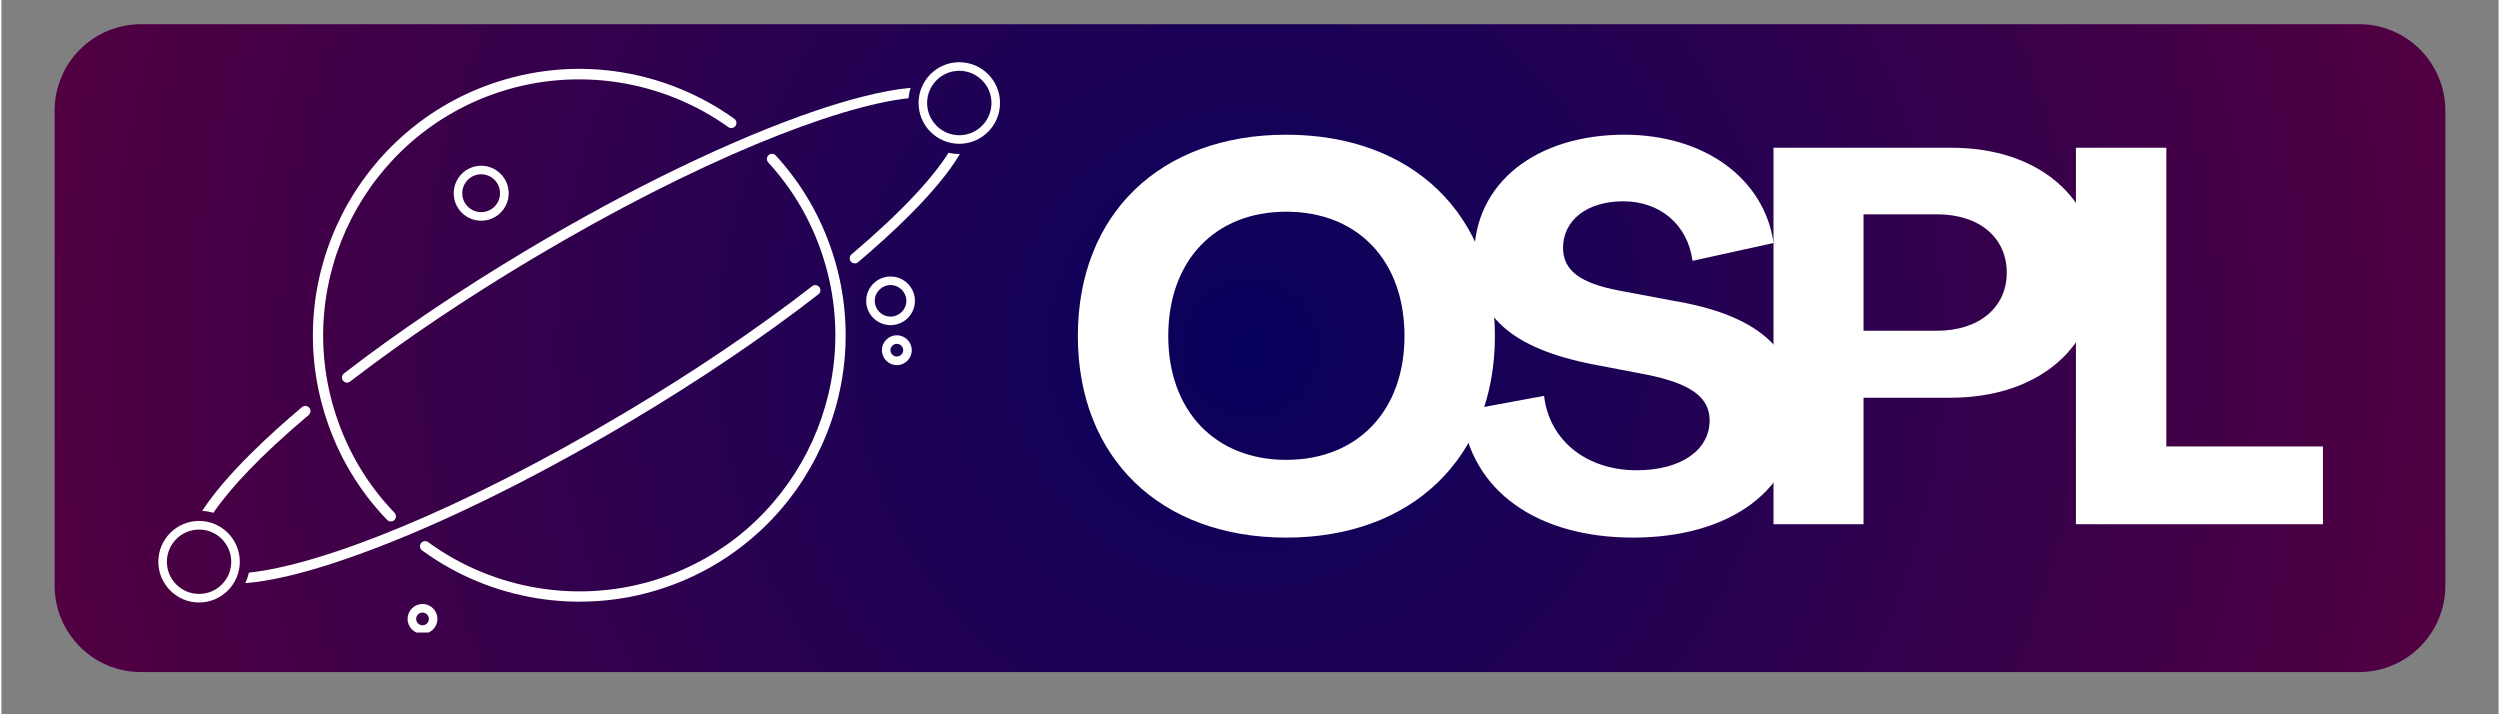 <svg xmlns="http://www.w3.org/2000/svg" xmlns:xlink="http://www.w3.org/1999/xlink" width="140" zoomAndPan="magnify" viewBox="0 0 104.88 30" height="40" preserveAspectRatio="xMidYMid meet" version="1.0"><rect x="0" y="0" width="104.88" height="30" fill="#808080" stroke="none"/><defs><g/><clipPath id="5002cb9ee1"><path d="M 2.234 1.016 L 102.645 1.016 L 102.645 28.227 L 2.234 28.227 Z M 2.234 1.016 " clip-rule="nonzero"/></clipPath><clipPath id="c90dd574cf"><path d="M 5.863 1.016 L 99.016 1.016 C 99.98 1.016 100.902 1.398 101.582 2.078 C 102.262 2.758 102.645 3.684 102.645 4.645 L 102.645 24.598 C 102.645 25.562 102.262 26.484 101.582 27.164 C 100.902 27.848 99.98 28.227 99.016 28.227 L 5.863 28.227 C 4.902 28.227 3.977 27.848 3.297 27.164 C 2.617 26.484 2.234 25.562 2.234 24.598 L 2.234 4.645 C 2.234 3.684 2.617 2.758 3.297 2.078 C 3.977 1.398 4.902 1.016 5.863 1.016 Z M 5.863 1.016 " clip-rule="nonzero"/></clipPath><radialGradient gradientTransform="matrix(1, 0, 0, 1, 2.234, 1.016)" gradientUnits="userSpaceOnUse" r="52.017" cx="50.206" id="04c7801fac" cy="13.606" fx="50.206" fy="13.606"><stop stop-opacity="1" stop-color="rgb(2.814%, 0.398%, 36.456%)" offset="0"/><stop stop-opacity="1" stop-color="rgb(3.102%, 0.394%, 36.348%)" offset="0.008"/><stop stop-opacity="1" stop-color="rgb(3.448%, 0.389%, 36.22%)" offset="0.02"/><stop stop-opacity="1" stop-color="rgb(3.793%, 0.383%, 36.09%)" offset="0.031"/><stop stop-opacity="1" stop-color="rgb(4.14%, 0.378%, 35.962%)" offset="0.043"/><stop stop-opacity="1" stop-color="rgb(4.485%, 0.374%, 35.832%)" offset="0.055"/><stop stop-opacity="1" stop-color="rgb(4.831%, 0.369%, 35.704%)" offset="0.066"/><stop stop-opacity="1" stop-color="rgb(5.176%, 0.365%, 35.574%)" offset="0.078"/><stop stop-opacity="1" stop-color="rgb(5.522%, 0.36%, 35.446%)" offset="0.09"/><stop stop-opacity="1" stop-color="rgb(5.867%, 0.356%, 35.318%)" offset="0.102"/><stop stop-opacity="1" stop-color="rgb(6.213%, 0.351%, 35.188%)" offset="0.113"/><stop stop-opacity="1" stop-color="rgb(6.56%, 0.346%, 35.06%)" offset="0.125"/><stop stop-opacity="1" stop-color="rgb(6.905%, 0.342%, 34.93%)" offset="0.137"/><stop stop-opacity="1" stop-color="rgb(7.251%, 0.337%, 34.802%)" offset="0.148"/><stop stop-opacity="1" stop-color="rgb(7.596%, 0.333%, 34.673%)" offset="0.16"/><stop stop-opacity="1" stop-color="rgb(7.942%, 0.328%, 34.544%)" offset="0.172"/><stop stop-opacity="1" stop-color="rgb(8.287%, 0.323%, 34.415%)" offset="0.184"/><stop stop-opacity="1" stop-color="rgb(8.633%, 0.317%, 34.286%)" offset="0.195"/><stop stop-opacity="1" stop-color="rgb(8.98%, 0.313%, 34.157%)" offset="0.207"/><stop stop-opacity="1" stop-color="rgb(9.325%, 0.308%, 34.029%)" offset="0.219"/><stop stop-opacity="1" stop-color="rgb(9.671%, 0.304%, 33.899%)" offset="0.23"/><stop stop-opacity="1" stop-color="rgb(10.016%, 0.299%, 33.771%)" offset="0.242"/><stop stop-opacity="1" stop-color="rgb(10.304%, 0.296%, 33.662%)" offset="0.254"/><stop stop-opacity="1" stop-color="rgb(10.535%, 0.293%, 33.577%)" offset="0.262"/><stop stop-opacity="1" stop-color="rgb(10.765%, 0.29%, 33.492%)" offset="0.27"/><stop stop-opacity="1" stop-color="rgb(10.995%, 0.287%, 33.405%)" offset="0.277"/><stop stop-opacity="1" stop-color="rgb(11.226%, 0.284%, 33.319%)" offset="0.285"/><stop stop-opacity="1" stop-color="rgb(11.456%, 0.281%, 33.234%)" offset="0.293"/><stop stop-opacity="1" stop-color="rgb(11.687%, 0.278%, 33.148%)" offset="0.301"/><stop stop-opacity="1" stop-color="rgb(11.917%, 0.275%, 33.061%)" offset="0.309"/><stop stop-opacity="1" stop-color="rgb(12.148%, 0.272%, 32.976%)" offset="0.316"/><stop stop-opacity="1" stop-color="rgb(12.378%, 0.269%, 32.89%)" offset="0.324"/><stop stop-opacity="1" stop-color="rgb(12.608%, 0.266%, 32.803%)" offset="0.332"/><stop stop-opacity="1" stop-color="rgb(12.839%, 0.262%, 32.718%)" offset="0.34"/><stop stop-opacity="1" stop-color="rgb(13.069%, 0.258%, 32.632%)" offset="0.348"/><stop stop-opacity="1" stop-color="rgb(13.3%, 0.255%, 32.545%)" offset="0.355"/><stop stop-opacity="1" stop-color="rgb(13.53%, 0.252%, 32.46%)" offset="0.363"/><stop stop-opacity="1" stop-color="rgb(13.76%, 0.249%, 32.375%)" offset="0.371"/><stop stop-opacity="1" stop-color="rgb(13.991%, 0.246%, 32.288%)" offset="0.379"/><stop stop-opacity="1" stop-color="rgb(14.221%, 0.243%, 32.202%)" offset="0.387"/><stop stop-opacity="1" stop-color="rgb(14.453%, 0.24%, 32.117%)" offset="0.395"/><stop stop-opacity="1" stop-color="rgb(14.684%, 0.237%, 32.03%)" offset="0.402"/><stop stop-opacity="1" stop-color="rgb(14.914%, 0.233%, 31.944%)" offset="0.41"/><stop stop-opacity="1" stop-color="rgb(15.144%, 0.23%, 31.859%)" offset="0.418"/><stop stop-opacity="1" stop-color="rgb(15.375%, 0.227%, 31.772%)" offset="0.426"/><stop stop-opacity="1" stop-color="rgb(15.605%, 0.224%, 31.686%)" offset="0.434"/><stop stop-opacity="1" stop-color="rgb(15.836%, 0.221%, 31.601%)" offset="0.441"/><stop stop-opacity="1" stop-color="rgb(16.066%, 0.218%, 31.514%)" offset="0.449"/><stop stop-opacity="1" stop-color="rgb(16.296%, 0.215%, 31.429%)" offset="0.457"/><stop stop-opacity="1" stop-color="rgb(16.527%, 0.212%, 31.343%)" offset="0.465"/><stop stop-opacity="1" stop-color="rgb(16.757%, 0.209%, 31.256%)" offset="0.473"/><stop stop-opacity="1" stop-color="rgb(16.988%, 0.206%, 31.171%)" offset="0.48"/><stop stop-opacity="1" stop-color="rgb(17.218%, 0.203%, 31.085%)" offset="0.488"/><stop stop-opacity="1" stop-color="rgb(17.448%, 0.2%, 31%)" offset="0.496"/><stop stop-opacity="1" stop-color="rgb(17.737%, 0.195%, 30.891%)" offset="0.504"/><stop stop-opacity="1" stop-color="rgb(18.083%, 0.189%, 30.763%)" offset="0.516"/><stop stop-opacity="1" stop-color="rgb(18.428%, 0.185%, 30.634%)" offset="0.527"/><stop stop-opacity="1" stop-color="rgb(18.774%, 0.18%, 30.505%)" offset="0.539"/><stop stop-opacity="1" stop-color="rgb(19.119%, 0.175%, 30.376%)" offset="0.551"/><stop stop-opacity="1" stop-color="rgb(19.466%, 0.171%, 30.247%)" offset="0.562"/><stop stop-opacity="1" stop-color="rgb(19.81%, 0.166%, 30.118%)" offset="0.574"/><stop stop-opacity="1" stop-color="rgb(20.157%, 0.162%, 29.99%)" offset="0.586"/><stop stop-opacity="1" stop-color="rgb(20.503%, 0.157%, 29.86%)" offset="0.598"/><stop stop-opacity="1" stop-color="rgb(20.848%, 0.153%, 29.732%)" offset="0.609"/><stop stop-opacity="1" stop-color="rgb(21.194%, 0.148%, 29.602%)" offset="0.621"/><stop stop-opacity="1" stop-color="rgb(21.481%, 0.145%, 29.495%)" offset="0.633"/><stop stop-opacity="1" stop-color="rgb(21.712%, 0.142%, 29.41%)" offset="0.641"/><stop stop-opacity="1" stop-color="rgb(21.942%, 0.139%, 29.323%)" offset="0.648"/><stop stop-opacity="1" stop-color="rgb(22.173%, 0.136%, 29.237%)" offset="0.656"/><stop stop-opacity="1" stop-color="rgb(22.403%, 0.133%, 29.152%)" offset="0.664"/><stop stop-opacity="1" stop-color="rgb(22.633%, 0.128%, 29.065%)" offset="0.672"/><stop stop-opacity="1" stop-color="rgb(22.864%, 0.125%, 28.979%)" offset="0.68"/><stop stop-opacity="1" stop-color="rgb(23.096%, 0.122%, 28.894%)" offset="0.688"/><stop stop-opacity="1" stop-color="rgb(23.326%, 0.119%, 28.807%)" offset="0.695"/><stop stop-opacity="1" stop-color="rgb(23.557%, 0.116%, 28.722%)" offset="0.703"/><stop stop-opacity="1" stop-color="rgb(23.787%, 0.113%, 28.636%)" offset="0.711"/><stop stop-opacity="1" stop-color="rgb(24.017%, 0.11%, 28.549%)" offset="0.719"/><stop stop-opacity="1" stop-color="rgb(24.248%, 0.107%, 28.464%)" offset="0.727"/><stop stop-opacity="1" stop-color="rgb(24.478%, 0.104%, 28.378%)" offset="0.734"/><stop stop-opacity="1" stop-color="rgb(24.709%, 0.101%, 28.291%)" offset="0.742"/><stop stop-opacity="1" stop-color="rgb(24.939%, 0.098%, 28.206%)" offset="0.75"/><stop stop-opacity="1" stop-color="rgb(25.227%, 0.093%, 28.099%)" offset="0.758"/><stop stop-opacity="1" stop-color="rgb(25.572%, 0.089%, 27.969%)" offset="0.77"/><stop stop-opacity="1" stop-color="rgb(25.919%, 0.084%, 27.841%)" offset="0.781"/><stop stop-opacity="1" stop-color="rgb(26.265%, 0.079%, 27.711%)" offset="0.793"/><stop stop-opacity="1" stop-color="rgb(26.61%, 0.075%, 27.583%)" offset="0.805"/><stop stop-opacity="1" stop-color="rgb(26.898%, 0.072%, 27.475%)" offset="0.816"/><stop stop-opacity="1" stop-color="rgb(27.129%, 0.069%, 27.39%)" offset="0.824"/><stop stop-opacity="1" stop-color="rgb(27.359%, 0.064%, 27.304%)" offset="0.832"/><stop stop-opacity="1" stop-color="rgb(27.589%, 0.061%, 27.217%)" offset="0.84"/><stop stop-opacity="1" stop-color="rgb(27.82%, 0.058%, 27.132%)" offset="0.848"/><stop stop-opacity="1" stop-color="rgb(28.05%, 0.055%, 27.046%)" offset="0.855"/><stop stop-opacity="1" stop-color="rgb(28.281%, 0.052%, 26.959%)" offset="0.863"/><stop stop-opacity="1" stop-color="rgb(28.511%, 0.049%, 26.874%)" offset="0.871"/><stop stop-opacity="1" stop-color="rgb(28.799%, 0.044%, 26.767%)" offset="0.879"/><stop stop-opacity="1" stop-color="rgb(29.146%, 0.04%, 26.637%)" offset="0.891"/><stop stop-opacity="1" stop-color="rgb(29.491%, 0.035%, 26.509%)" offset="0.902"/><stop stop-opacity="1" stop-color="rgb(29.779%, 0.032%, 26.401%)" offset="0.914"/><stop stop-opacity="1" stop-color="rgb(30.009%, 0.029%, 26.315%)" offset="0.922"/><stop stop-opacity="1" stop-color="rgb(30.24%, 0.026%, 26.23%)" offset="0.93"/><stop stop-opacity="1" stop-color="rgb(30.47%, 0.023%, 26.143%)" offset="0.938"/><stop stop-opacity="1" stop-color="rgb(30.759%, 0.018%, 26.036%)" offset="0.945"/><stop stop-opacity="1" stop-color="rgb(31.046%, 0.015%, 25.929%)" offset="0.957"/><stop stop-opacity="1" stop-color="rgb(31.276%, 0.012%, 25.842%)" offset="0.965"/><stop stop-opacity="1" stop-color="rgb(31.564%, 0.008%, 25.735%)" offset="0.973"/><stop stop-opacity="1" stop-color="rgb(31.853%, 0.005%, 25.629%)" offset="0.984"/><stop stop-opacity="1" stop-color="rgb(32.083%, 0.002%, 25.542%)" offset="0.992"/><stop stop-opacity="1" stop-color="rgb(32.199%, 0%, 25.499%)" offset="1"/></radialGradient><clipPath id="3c31f6ac1c"><path d="M 13 2.613 L 31 2.613 L 31 22 L 13 22 Z M 13 2.613 " clip-rule="nonzero"/></clipPath><clipPath id="2947116e89"><path d="M 38 2.613 L 42 2.613 L 42 7 L 38 7 Z M 38 2.613 " clip-rule="nonzero"/></clipPath><clipPath id="3db68127e4"><path d="M 17 25 L 19 25 L 19 26.566 L 17 26.566 Z M 17 25 " clip-rule="nonzero"/></clipPath><clipPath id="ff82d01598"><path d="M 6.566 21 L 11 21 L 11 26 L 6.566 26 Z M 6.566 21 " clip-rule="nonzero"/></clipPath></defs><g clip-path="url(#5002cb9ee1)"><g clip-path="url(#c90dd574cf)"><path fill="url(#04c7801fac)" d="M 2.234 1.016 L 2.234 28.227 L 102.645 28.227 L 102.645 1.016 Z M 2.234 1.016 " fill-rule="nonzero"/></g></g><path fill="#ffffff" d="M 27.723 24.727 C 24.32 25.832 20.559 25.23 17.668 23.117 C 17.57 23.047 17.551 22.91 17.621 22.816 C 17.691 22.719 17.824 22.699 17.922 22.77 C 20.703 24.797 24.316 25.379 27.59 24.316 C 33.23 22.484 36.328 16.406 34.5 10.766 C 34.02 9.285 33.25 7.961 32.207 6.824 C 32.125 6.734 32.133 6.598 32.219 6.516 C 32.309 6.438 32.445 6.441 32.523 6.531 C 33.609 7.715 34.41 9.094 34.91 10.633 C 36.816 16.5 33.59 22.824 27.723 24.727 " fill-opacity="1" fill-rule="nonzero"/><g clip-path="url(#3c31f6ac1c)"><path fill="#ffffff" d="M 16.422 21.891 C 16.344 21.918 16.258 21.898 16.199 21.836 C 15.02 20.613 14.156 19.164 13.629 17.539 C 11.723 11.668 14.949 5.348 20.816 3.441 C 22.535 2.887 24.301 2.75 26.07 3.039 C 27.758 3.316 29.387 3.988 30.781 4.988 C 30.879 5.055 30.898 5.191 30.832 5.289 C 30.762 5.387 30.625 5.406 30.531 5.34 C 27.762 3.359 24.18 2.805 20.949 3.855 C 15.309 5.684 12.207 11.762 14.039 17.402 C 14.547 18.969 15.379 20.359 16.508 21.535 C 16.594 21.621 16.59 21.758 16.504 21.844 C 16.48 21.863 16.449 21.883 16.422 21.891 " fill-opacity="1" fill-rule="nonzero"/></g><path fill="#ffffff" d="M 8.902 21.539 C 8.75 21.492 8.594 21.465 8.434 21.457 C 9.414 19.941 11.277 18.234 12.625 17.098 C 12.719 17.023 12.852 17.035 12.93 17.125 C 13.008 17.219 12.996 17.352 12.906 17.43 C 10.859 19.152 9.598 20.516 8.902 21.539 " fill-opacity="1" fill-rule="nonzero"/><path fill="#ffffff" d="M 34.316 12.359 C 32.027 14.137 29.297 15.984 26.418 17.695 C 22.09 20.273 17.809 22.34 14.359 23.512 C 14.215 23.562 14.066 23.609 13.918 23.66 C 12.691 24.059 11.355 24.406 10.242 24.492 C 10.309 24.352 10.359 24.203 10.391 24.051 C 13.398 23.738 19.23 21.477 26.199 17.324 C 29.062 15.621 31.777 13.785 34.051 12.02 C 34.145 11.945 34.281 11.965 34.352 12.059 C 34.426 12.152 34.41 12.289 34.316 12.359 " fill-opacity="1" fill-rule="nonzero"/><path fill="#ffffff" d="M 38.098 4.125 C 35.078 4.457 29.273 6.719 22.34 10.844 C 19.547 12.508 16.887 14.297 14.648 16.023 C 14.555 16.098 14.418 16.082 14.348 15.988 C 14.273 15.891 14.289 15.758 14.387 15.684 C 16.637 13.945 19.312 12.145 22.117 10.473 C 26.445 7.895 30.73 5.832 34.18 4.656 C 35.484 4.215 36.961 3.801 38.188 3.688 C 38.141 3.828 38.113 3.973 38.098 4.125 " fill-opacity="1" fill-rule="nonzero"/><path fill="#ffffff" d="M 40.258 6.465 C 39.34 8.02 37.379 9.828 35.98 11.012 C 35.961 11.031 35.934 11.043 35.91 11.055 C 35.828 11.078 35.734 11.055 35.676 10.988 C 35.602 10.895 35.613 10.758 35.703 10.684 C 37.852 8.863 39.125 7.453 39.777 6.418 C 39.922 6.449 40.074 6.469 40.23 6.469 C 40.238 6.469 40.246 6.469 40.258 6.465 " fill-opacity="1" fill-rule="nonzero"/><g clip-path="url(#2947116e89)"><path fill="#ffffff" d="M 40.23 2.973 C 39.484 2.973 38.879 3.582 38.879 4.324 C 38.879 5.07 39.484 5.68 40.23 5.68 C 40.977 5.68 41.582 5.07 41.582 4.324 C 41.582 3.582 40.977 2.973 40.23 2.973 Z M 40.23 6.039 C 39.285 6.039 38.52 5.27 38.52 4.324 C 38.52 3.383 39.285 2.613 40.23 2.613 C 41.176 2.613 41.941 3.383 41.941 4.324 C 41.941 5.27 41.176 6.039 40.23 6.039 " fill-opacity="1" fill-rule="nonzero"/></g><path fill="#ffffff" d="M 20.148 7.32 C 19.711 7.32 19.355 7.676 19.355 8.117 C 19.355 8.555 19.711 8.91 20.148 8.91 C 20.586 8.91 20.941 8.555 20.941 8.117 C 20.941 7.676 20.586 7.32 20.148 7.32 Z M 20.148 9.27 C 19.512 9.27 18.996 8.754 18.996 8.117 C 18.996 7.48 19.512 6.961 20.148 6.961 C 20.785 6.961 21.305 7.48 21.305 8.117 C 21.305 8.754 20.785 9.27 20.148 9.27 " fill-opacity="1" fill-rule="nonzero"/><g clip-path="url(#3db68127e4)"><path fill="#ffffff" d="M 17.684 25.727 C 17.539 25.727 17.418 25.848 17.418 25.996 C 17.418 26.141 17.539 26.262 17.684 26.262 C 17.832 26.262 17.953 26.141 17.953 25.996 C 17.953 25.848 17.832 25.727 17.684 25.727 Z M 17.684 26.621 C 17.34 26.621 17.059 26.34 17.059 25.996 C 17.059 25.648 17.34 25.367 17.684 25.367 C 18.031 25.367 18.312 25.648 18.312 25.996 C 18.312 26.34 18.031 26.621 17.684 26.621 " fill-opacity="1" fill-rule="nonzero"/></g><path fill="#ffffff" d="M 37.605 14.441 C 37.461 14.441 37.34 14.559 37.34 14.707 C 37.34 14.855 37.461 14.973 37.605 14.973 C 37.754 14.973 37.875 14.855 37.875 14.707 C 37.875 14.559 37.754 14.441 37.605 14.441 Z M 37.605 15.336 C 37.262 15.336 36.98 15.055 36.98 14.707 C 36.98 14.363 37.262 14.082 37.605 14.082 C 37.953 14.082 38.234 14.363 38.234 14.707 C 38.234 15.055 37.953 15.336 37.605 15.336 " fill-opacity="1" fill-rule="nonzero"/><path fill="#ffffff" d="M 37.344 11.973 C 36.977 11.973 36.68 12.27 36.68 12.637 C 36.68 13 36.977 13.297 37.344 13.297 C 37.707 13.297 38.008 13 38.008 12.637 C 38.008 12.27 37.707 11.973 37.344 11.973 Z M 37.344 13.656 C 36.781 13.656 36.32 13.199 36.32 12.637 C 36.32 12.07 36.781 11.613 37.344 11.613 C 37.906 11.613 38.367 12.07 38.367 12.637 C 38.367 13.199 37.906 13.656 37.344 13.656 " fill-opacity="1" fill-rule="nonzero"/><g clip-path="url(#ff82d01598)"><path fill="#ffffff" d="M 8.301 22.242 C 7.555 22.242 6.949 22.848 6.949 23.594 C 6.949 24.34 7.555 24.945 8.301 24.945 C 9.047 24.945 9.652 24.34 9.652 23.594 C 9.652 22.848 9.047 22.242 8.301 22.242 Z M 8.301 25.305 C 7.355 25.305 6.59 24.535 6.59 23.594 C 6.59 22.648 7.355 21.879 8.301 21.879 C 9.242 21.879 10.012 22.648 10.012 23.594 C 10.012 24.535 9.242 25.305 8.301 25.305 " fill-opacity="1" fill-rule="nonzero"/></g><g fill="#ffffff" fill-opacity="1"><g transform="translate(44.538, 22.017)"><g><path d="M 9.422 0.562 C 14.719 0.562 18.188 -2.797 18.188 -7.906 C 18.188 -13.016 14.719 -16.359 9.422 -16.359 C 4.125 -16.359 0.672 -13.016 0.672 -7.906 C 0.672 -2.797 4.125 0.562 9.422 0.562 Z M 9.422 -2.703 C 6.422 -2.703 4.469 -4.781 4.469 -7.906 C 4.469 -11.062 6.422 -13.125 9.422 -13.125 C 12.438 -13.125 14.391 -11.062 14.391 -7.906 C 14.391 -4.781 12.438 -2.703 9.422 -2.703 Z M 9.422 -2.703 "/></g></g></g><g fill="#ffffff" fill-opacity="1"><g transform="translate(60.838, 22.017)"><g><path d="M 7.688 0.562 C 11.75 0.562 14.594 -1.438 14.594 -4.75 C 14.594 -7.328 12.938 -8.797 9.344 -9.391 L 7.109 -9.812 C 5.469 -10.125 4.75 -10.656 4.75 -11.609 C 4.75 -12.75 5.734 -13.562 7.281 -13.562 C 8.812 -13.562 9.984 -12.594 10.188 -11.062 L 13.594 -11.812 C 13.188 -14.562 10.641 -16.359 7.328 -16.359 C 3.656 -16.359 1.016 -14.359 1.016 -11.25 C 1.016 -8.766 2.578 -7.375 6.062 -6.703 L 8.266 -6.281 C 10.125 -5.906 10.906 -5.328 10.906 -4.359 C 10.906 -3.125 9.719 -2.266 7.844 -2.266 C 5.734 -2.266 4.172 -3.516 3.953 -5.391 L 0.484 -4.75 C 0.844 -1.328 3.75 0.562 7.688 0.562 Z M 7.688 0.562 "/></g></g></g><g fill="#ffffff" fill-opacity="1"><g transform="translate(73.208, 22.017)"><g><path d="M 1.219 0 L 5 0 L 5 -5.312 L 8.641 -5.312 C 12.344 -5.312 14.812 -7.422 14.812 -10.562 C 14.812 -13.703 12.359 -15.812 8.688 -15.812 L 1.219 -15.812 Z M 5 -8.125 L 5 -13.016 L 8.078 -13.016 C 9.875 -13.016 11.016 -12.031 11.016 -10.562 C 11.016 -9.109 9.859 -8.125 8.078 -8.125 Z M 5 -8.125 "/></g></g></g><g fill="#ffffff" fill-opacity="1"><g transform="translate(85.91, 22.017)"><g><path d="M 1.219 0 L 11.594 0 L 11.594 -3.266 L 5.016 -3.266 L 5.016 -15.812 L 1.219 -15.812 Z M 1.219 0 "/></g></g></g></svg>
